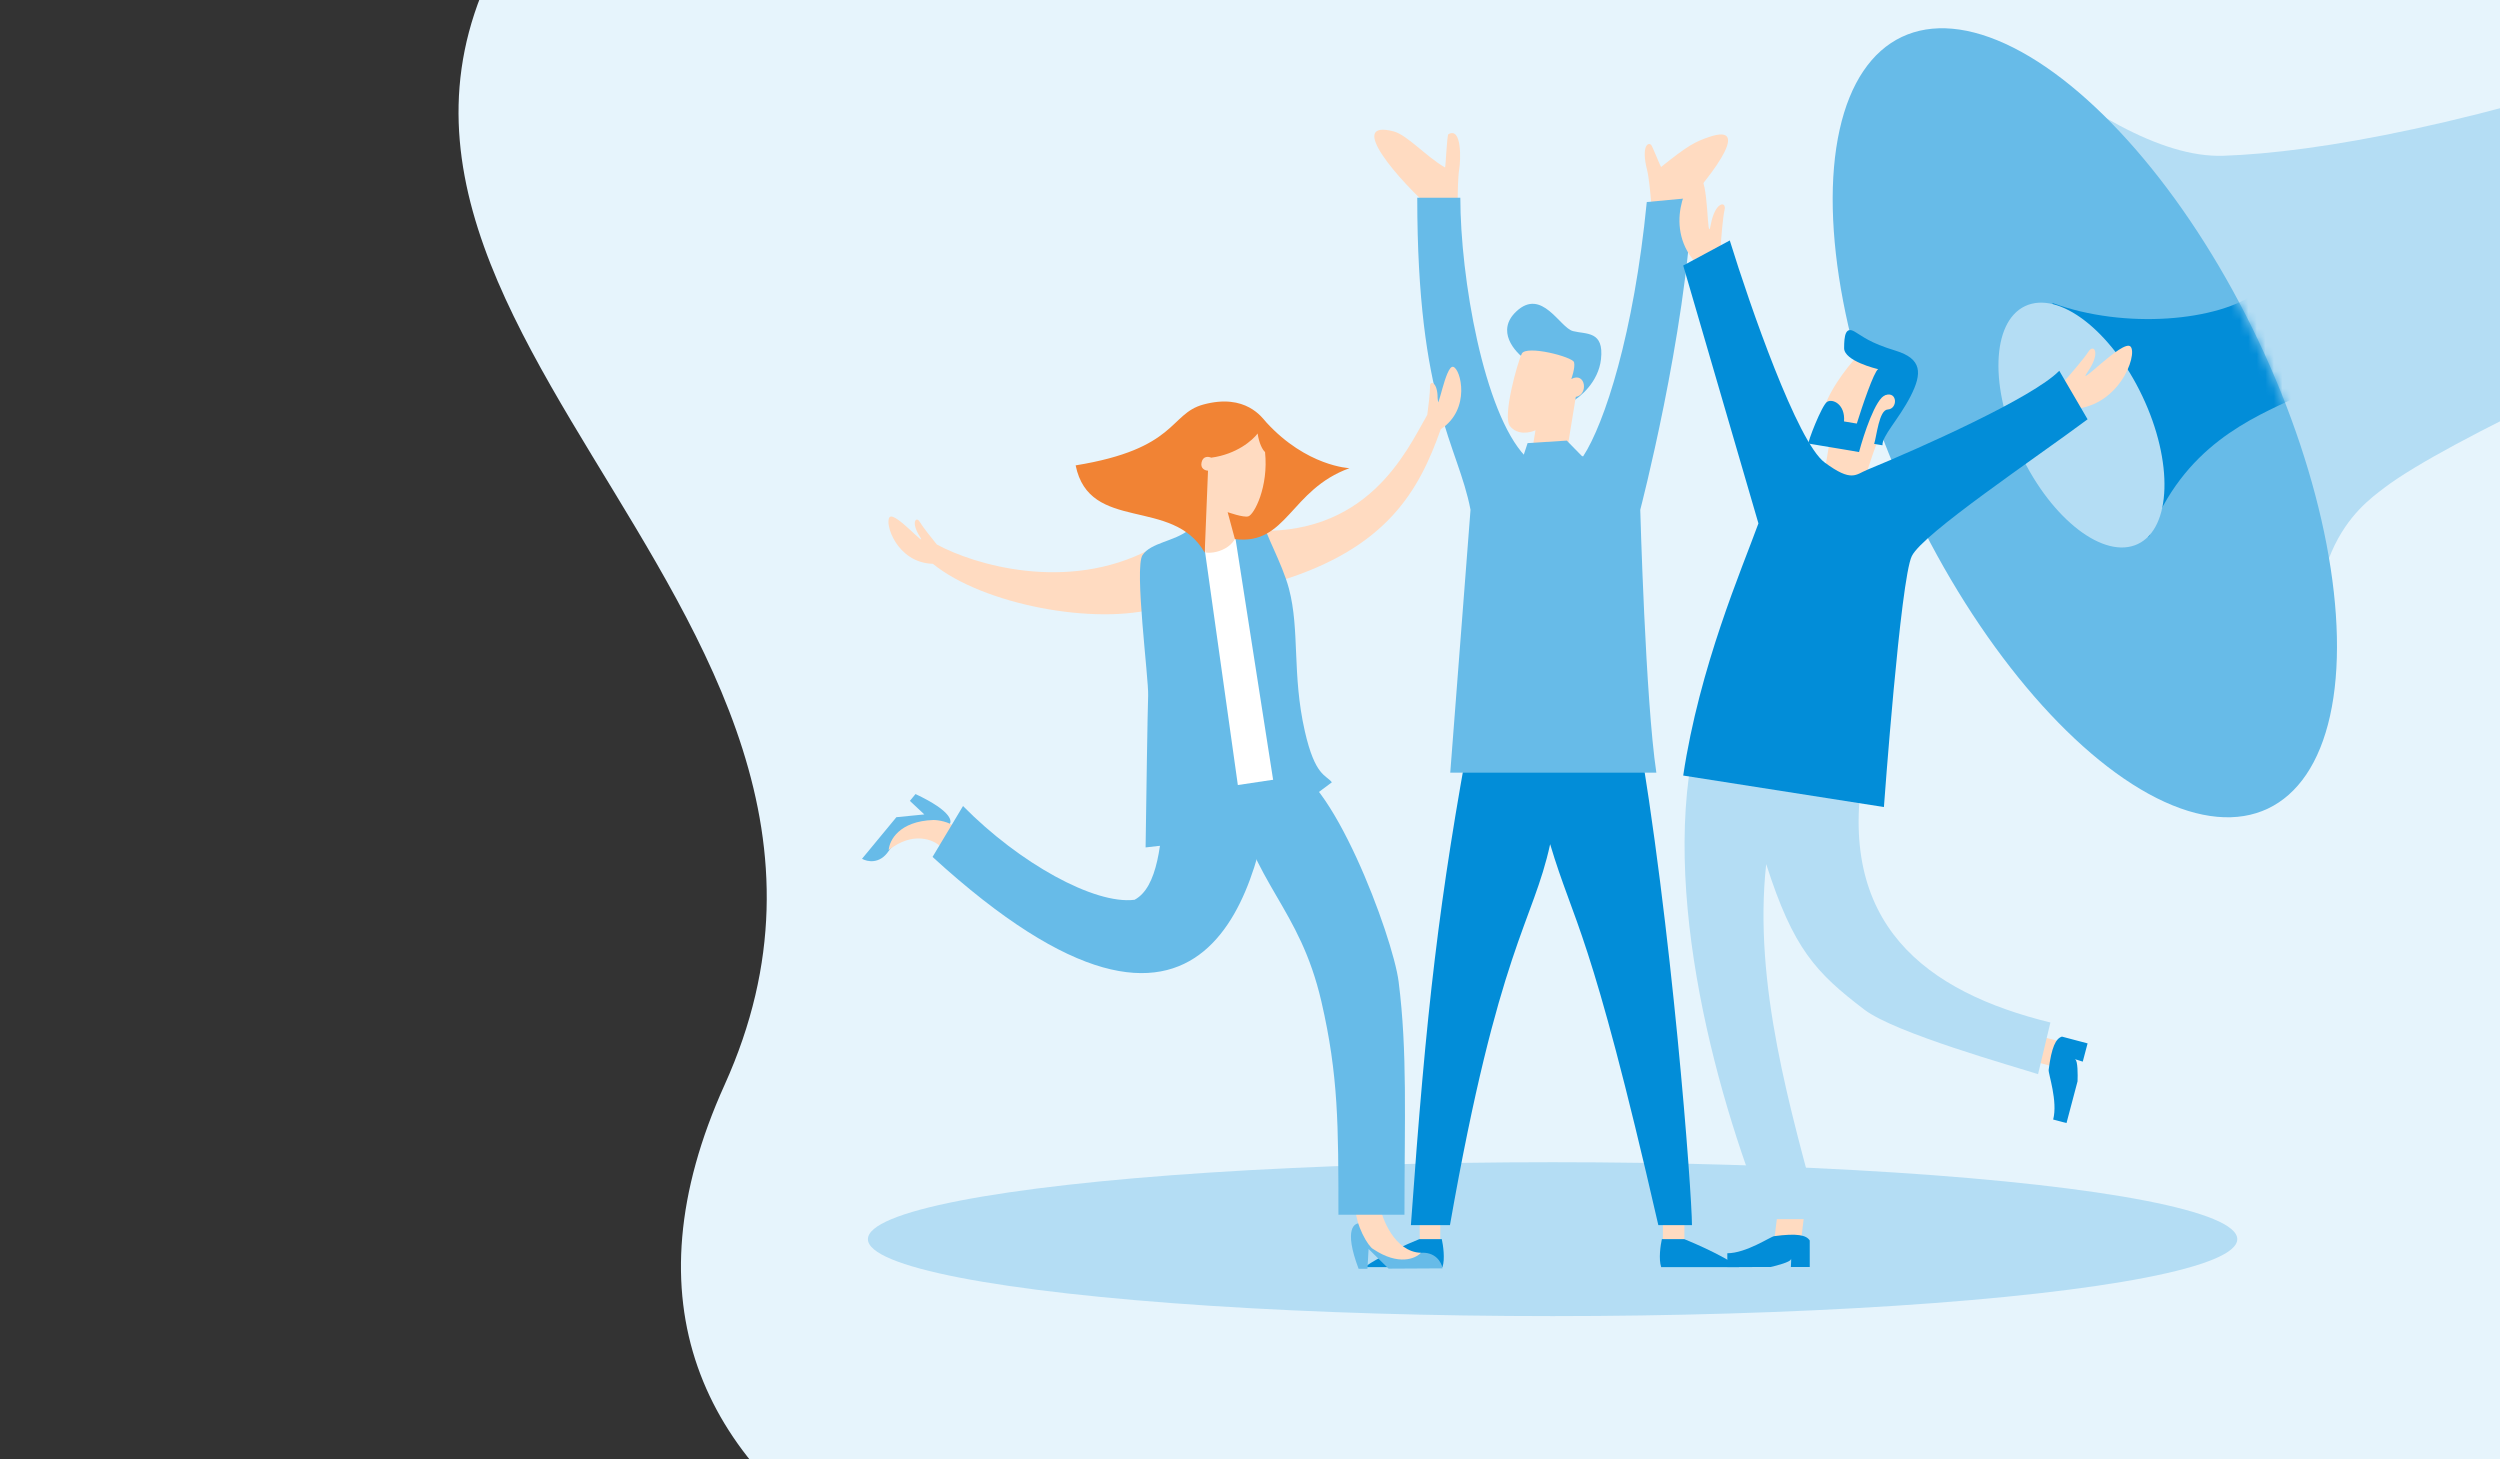 <svg width="293" height="171" viewBox="0 0 293 171" fill="none" xmlns="http://www.w3.org/2000/svg">
<rect x="0" y="0" width="293" height="171" fill="#333333" stroke="none"/>
<path d="M64.526 -14.017C94.269 -50.36 148.109 -14.017 214.882 -14.017C375.841 -14.017 303.704 -14.306 314.94 149.194C319.639 217.581 38.808 229.156 84.927 127.135C110.82 69.856 24.461 34.936 64.526 -14.017Z" fill="#E6F4FC"/>
<ellipse cx="181.964" cy="145.23" rx="80.245" ry="9.018" fill="#B4DDF4"/>
<path d="M260.577 18.256C253.166 18.509 243.998 12.765 235.09 5.597L272.355 86.288C268.374 65.128 276.413 59.486 279.427 57.183C286.674 51.648 312.002 40.08 327.937 33.581C339.033 25.104 326.772 4.497 317.663 5.097C290.212 14.648 271.482 17.884 260.577 18.256Z" fill="#B4DDF4"/>
<ellipse cx="244.343" cy="49.549" rx="22.499" ry="50.05" transform="rotate(-25.377 244.343 49.549)" fill="#67BBE8"/>
<mask id="mask0_1181_139" style="mask-type:alpha" maskUnits="userSpaceOnUse" x="214" y="3" width="60" height="93">
<ellipse cx="244.226" cy="49.605" rx="22.369" ry="50.05" transform="rotate(-25.377 244.226 49.605)" fill="#79C3FE"/>
</mask>
<g mask="url(#mask0_1181_139)">
<path d="M264.611 34.181C260.055 37.661 248.981 38.636 240.533 35.503C244.767 44.792 251.947 62.675 251.832 62.982C255.861 52.198 263.999 48.997 269.139 46.547L267.569 41.972L264.611 34.181Z" fill="#028DD8"/>
</g>
<ellipse cx="243.947" cy="49.818" rx="7.901" ry="15.428" transform="rotate(-25.377 243.947 49.818)" fill="#B4DDF4"/>
<path d="M166.392 145.884V143.575H168.8V145.884H166.392Z" fill="#FFDBC1"/>
<path d="M194.891 145.34V143.031H197.412V145.34H194.891Z" fill="#FFDBC1"/>
<path d="M168.978 145.23H166.336C162.694 146.723 160.547 148.036 159.929 148.505H169.058C169.374 147.569 169.137 145.932 168.978 145.23Z" fill="#028DD8"/>
<path d="M194.77 145.23H197.412C201.055 146.723 203.201 148.036 203.819 148.505H194.691C194.374 147.569 194.612 145.932 194.77 145.23Z" fill="#028DD8"/>
<path d="M191.771 84.524H172.526C168.635 105.471 167.18 118.099 165.357 143.584H169.936C175.659 111.009 179.667 108.174 181.677 98.937C184.513 108.462 186.343 108.593 194.356 143.584H198.298C198.298 139.933 195.973 108.462 191.771 84.524Z" fill="#028DD8"/>
<path d="M193.039 19.923C193.252 20.764 193.432 22.669 193.52 23.768L196.043 25.5C199.998 21.463 205.774 14.163 200.264 16.069C198.706 16.607 197.899 16.986 194.675 19.572C194.59 19.488 193.654 17.121 193.52 16.986C193.145 16.608 192.337 17.146 193.039 19.923Z" fill="#FFDBC1"/>
<path d="M171.018 19.854C170.872 20.709 170.841 22.622 170.84 23.725L168.14 24.832C163.881 21.118 157.684 13.928 163.327 15.397C164.922 15.812 167.123 18.341 169.36 19.632C169.437 19.542 169.584 15.827 169.749 15.732C171.347 14.822 171.2 18.786 171.018 19.854Z" fill="#FFDBC1"/>
<path d="M187.636 42.102C187.337 44.783 185.176 46.576 184.133 47.137L178.883 42.209C177.49 41.248 175.305 38.761 177.712 36.5C180.722 33.675 182.799 38.41 184.358 38.806C185.917 39.202 188.01 38.751 187.636 42.102Z" fill="#67BBE8"/>
<path d="M185.545 53.482H178.765C173.879 48.331 171.151 32.483 171.151 23.174H166.102C166.102 47.314 170.881 52.117 172.345 59.746L169.97 90.555H194.124C192.846 82.029 192.238 59.746 192.238 59.746C192.238 59.746 197.547 39.434 198.355 23.174L193.002 23.679C191.487 39.131 188.05 49.646 185.545 53.482Z" fill="#67BBE8"/>
<path d="M184.685 46.518L183.68 52.646L179.7 51.993L179.957 50.424C179.327 50.724 177.844 51.044 176.961 49.933C176.078 48.821 177.841 42.494 178.352 41.452C178.863 40.41 184.316 41.821 184.479 42.457C184.642 43.094 184.157 44.418 184.157 44.418C185.846 43.527 186.197 46.263 184.685 46.518Z" fill="#FFDBC1"/>
<path d="M178.387 53.901L179.034 51.933L183.624 51.638L185.842 53.901H178.387Z" fill="#67BBE8"/>
<path d="M213.555 48.761C213.93 46.286 216.438 43.072 217.644 41.775L220.944 42.84C220.583 44.28 220.061 46.999 220.865 46.356C221.869 45.553 222.747 47.031 221.65 48.381C220.773 49.461 219.449 53.263 218.897 55.029C217.654 56.58 215.029 55.726 213.871 55.105L214.381 52.071C213.95 51.998 213.181 51.235 213.555 48.761Z" fill="#FFDBC1"/>
<path d="M241.082 121.973L239.543 121.565L238.765 124.506L240.304 124.913L241.082 121.973Z" fill="#FFDBC1"/>
<path d="M244.665 122.286L241.662 121.491C240.943 121.712 240.445 122.702 240.102 125.391C240.047 125.817 241.195 129.075 240.631 131.209L242.194 131.623L243.489 126.728C243.52 125.944 243.514 124.34 243.235 124.196C242.956 124.052 243.695 124.288 244.099 124.424L244.665 122.286Z" fill="#028DD8"/>
<path d="M211.022 145.876L211.496 142.001L208.398 141.622L207.923 145.496L211.022 145.876Z" fill="#FFDBC1"/>
<path d="M212.1 145.386L212.102 148.492L209.889 148.493C209.917 148.068 209.956 147.293 209.889 147.6C209.821 147.906 208.272 148.324 207.507 148.495L202.443 148.498L202.442 146.881C204.65 146.88 207.504 144.935 207.93 144.878C210.617 144.52 211.702 144.748 212.1 145.386Z" fill="#028DD8"/>
<path d="M240.307 119.837C225.823 116.282 214.98 108.368 218.497 89.582L199.446 83.911C193.92 102.003 200.863 127.763 206.998 142.886L213.276 142.886C209.895 130.214 205.451 115.383 206.998 101.271C210.176 111.203 212.798 113.98 218.497 118.325C222.147 121.108 236.092 124.989 238.859 125.894L240.307 119.837Z" fill="#B4DDF4"/>
<path d="M202.116 24.619C201.908 25.508 201.712 28.048 201.64 29.207L199.017 31.075C194.781 26.9 197.784 20.723 199.066 20.692C200.349 20.662 200 29.029 200.505 26.314C201.01 23.598 202.376 23.508 202.116 24.619Z" fill="#FFDBC1"/>
<path d="M244.764 41.214C244.279 41.988 242.613 43.914 241.84 44.781L242.359 47.96C248.307 48.03 250.581 41.549 249.7 40.617C248.819 39.684 243.121 45.822 244.694 43.551C246.268 41.281 245.37 40.247 244.764 41.214Z" fill="#FFDBC1"/>
<path d="M206.088 61.342C204.132 66.727 199.185 78.138 197.273 90.895L220.795 94.585C220.795 94.585 222.741 67.82 224.068 65.165C225.395 62.511 238.462 53.765 244.665 49.142L241.346 43.453C238.312 46.582 225.083 52.491 218.848 55.054C217.472 55.62 217.043 56.556 213.853 54.206C210.663 51.855 205.108 35.877 202.73 28.181L197.273 31.119L206.088 61.342Z" fill="#028DD8"/>
<path d="M216.131 40.803C216.129 42.306 219.946 43.233 220.121 43.263C219.61 43.578 218.239 47.647 217.617 49.643L216.12 49.392C216.28 47.378 214.783 46.697 214.144 47.091C213.506 47.485 211.788 51.957 211.962 51.986L217.88 52.98C218.43 50.913 219.818 46.684 220.97 46.304C222.409 45.83 222.432 47.934 221.234 47.995C220.225 48.046 219.946 51.12 219.651 52.025L220.626 52.188C220.558 51.103 222.533 49.144 223.918 46.442C225.302 43.739 225.264 42.05 222.166 41.101C219.068 40.151 218.396 39.465 217.352 38.86C216.308 38.256 216.133 39.3 216.131 40.803Z" fill="#028DD8"/>
<path d="M107.299 93.063C111.672 95.12 111.693 96.37 111.157 96.738C109.258 97.081 105.198 98.16 104.154 99.734C103.11 101.308 101.635 101.001 101.028 100.65L105.058 95.775L108.332 95.451L106.638 93.863L107.299 93.063Z" fill="#67BBE8"/>
<path d="M104.157 99.625C107 97.397 109.376 98.403 110.209 99.185L112.027 96.985C111.238 96.288 109.946 96.107 109.399 96.104C105.377 96.235 104.228 98.506 104.157 99.625Z" fill="#FFDBC1"/>
<path d="M160.266 148.699L159.228 148.704C157.451 143.994 158.719 143.197 159.574 143.388C161.055 144.625 164.486 147.048 166.364 146.84C168.242 146.632 168.951 147.961 169.072 148.652L162.746 148.686L160.398 146.38L160.266 148.699Z" fill="#67BBE8"/>
<path d="M166.532 146.829C163.435 146.724 161.932 142.712 161.755 141.404L158.846 141.372C158.853 143.629 160.373 146.117 160.945 146.395C163.915 148.379 165.908 147.511 166.532 146.829Z" fill="#FFDBC1"/>
<path d="M156.863 142.364L164.603 142.364C164.603 131.147 164.962 123.28 163.919 115.053C163.245 109.739 155.838 89.962 150.522 89.748L144.38 92.439C146.872 103.813 152.291 106.232 154.873 117.405C156.863 126.015 156.863 131.917 156.863 142.364Z" fill="#67BBE8"/>
<path d="M109.294 100.431C142.327 130.634 147.698 102.898 149.215 90.859L136.453 92.772C136.208 98.888 135.666 104.008 132.972 105.454C128.286 106.043 119.475 101.176 112.866 94.466L109.294 100.431Z" fill="#67BBE8"/>
<path d="M139.802 64.13L145.232 62.922L151.939 90.977L144.005 92.166L139.802 64.13Z" fill="white"/>
<path d="M141.292 64.751C142.768 64.991 145.596 63.847 144.921 61.275C146.227 61.239 148.069 62.361 148.582 58.71C149.096 55.059 148.125 51.654 147.575 50.407L140.206 52.136L139.555 57.278L141.292 64.751Z" fill="#FFDBC1"/>
<path d="M107.8 61.17C108.126 61.739 109.266 63.17 109.796 63.814C114.065 66.142 125.048 69.51 134.819 64.362L135.756 71.23C128.427 73.35 115.255 70.884 109.332 66.079C105.062 65.959 103.617 61.243 104.276 60.599C104.935 59.956 108.847 64.523 107.783 62.849C106.72 61.175 107.394 60.459 107.8 61.17Z" fill="#FFDBC1"/>
<path d="M167.597 45.318C167.617 45.973 167.392 47.788 167.278 48.614C164.854 52.83 160.288 63.147 146.23 62.158L149.952 68.103C162.57 64.226 166.318 57.495 168.857 50.303C172.434 47.969 171.202 43.193 170.304 42.989C169.405 42.785 168.458 48.724 168.489 46.74C168.521 44.757 167.572 44.499 167.597 45.318Z" fill="#FFDBC1"/>
<path d="M133.904 65.057C134.887 63.584 137.617 63.47 139.348 62.096L141.041 63.324L145.913 97.963L134.264 99.319C134.337 94.039 134.498 83.089 134.563 81.535C134.645 79.593 132.92 66.531 133.904 65.057Z" fill="#67BBE8"/>
<path d="M149.968 96.257L144.809 63.182L145.614 62.347L148.195 61.452C148.066 62.163 150.272 65.998 151.063 68.987C152.352 73.858 151.413 79.028 152.922 85.681C154.13 91.003 155.406 90.795 156.095 91.686L149.968 96.257Z" fill="#67BBE8"/>
<path d="M141.955 53.639C144.941 53.241 146.823 51.583 147.392 50.804C147.564 51.954 147.962 52.718 148.263 52.978C148.69 57.041 147 60.289 146.309 60.515C145.756 60.696 143.879 60.022 143.879 60.022L144.731 63.183C150.85 63.94 151.193 57.382 158.16 54.871C158.16 54.871 153.143 54.67 148.403 49.49C147.947 48.991 146.015 46.053 141.022 47.414C137.027 48.502 137.999 52.602 126.065 54.542C127.692 62.499 137.474 58.171 141.193 64.778L141.579 55.164C141.255 55.152 140.651 54.936 140.827 54.175C141.003 53.415 141.652 53.501 141.955 53.639Z" fill="#F18334"/>
</svg>
